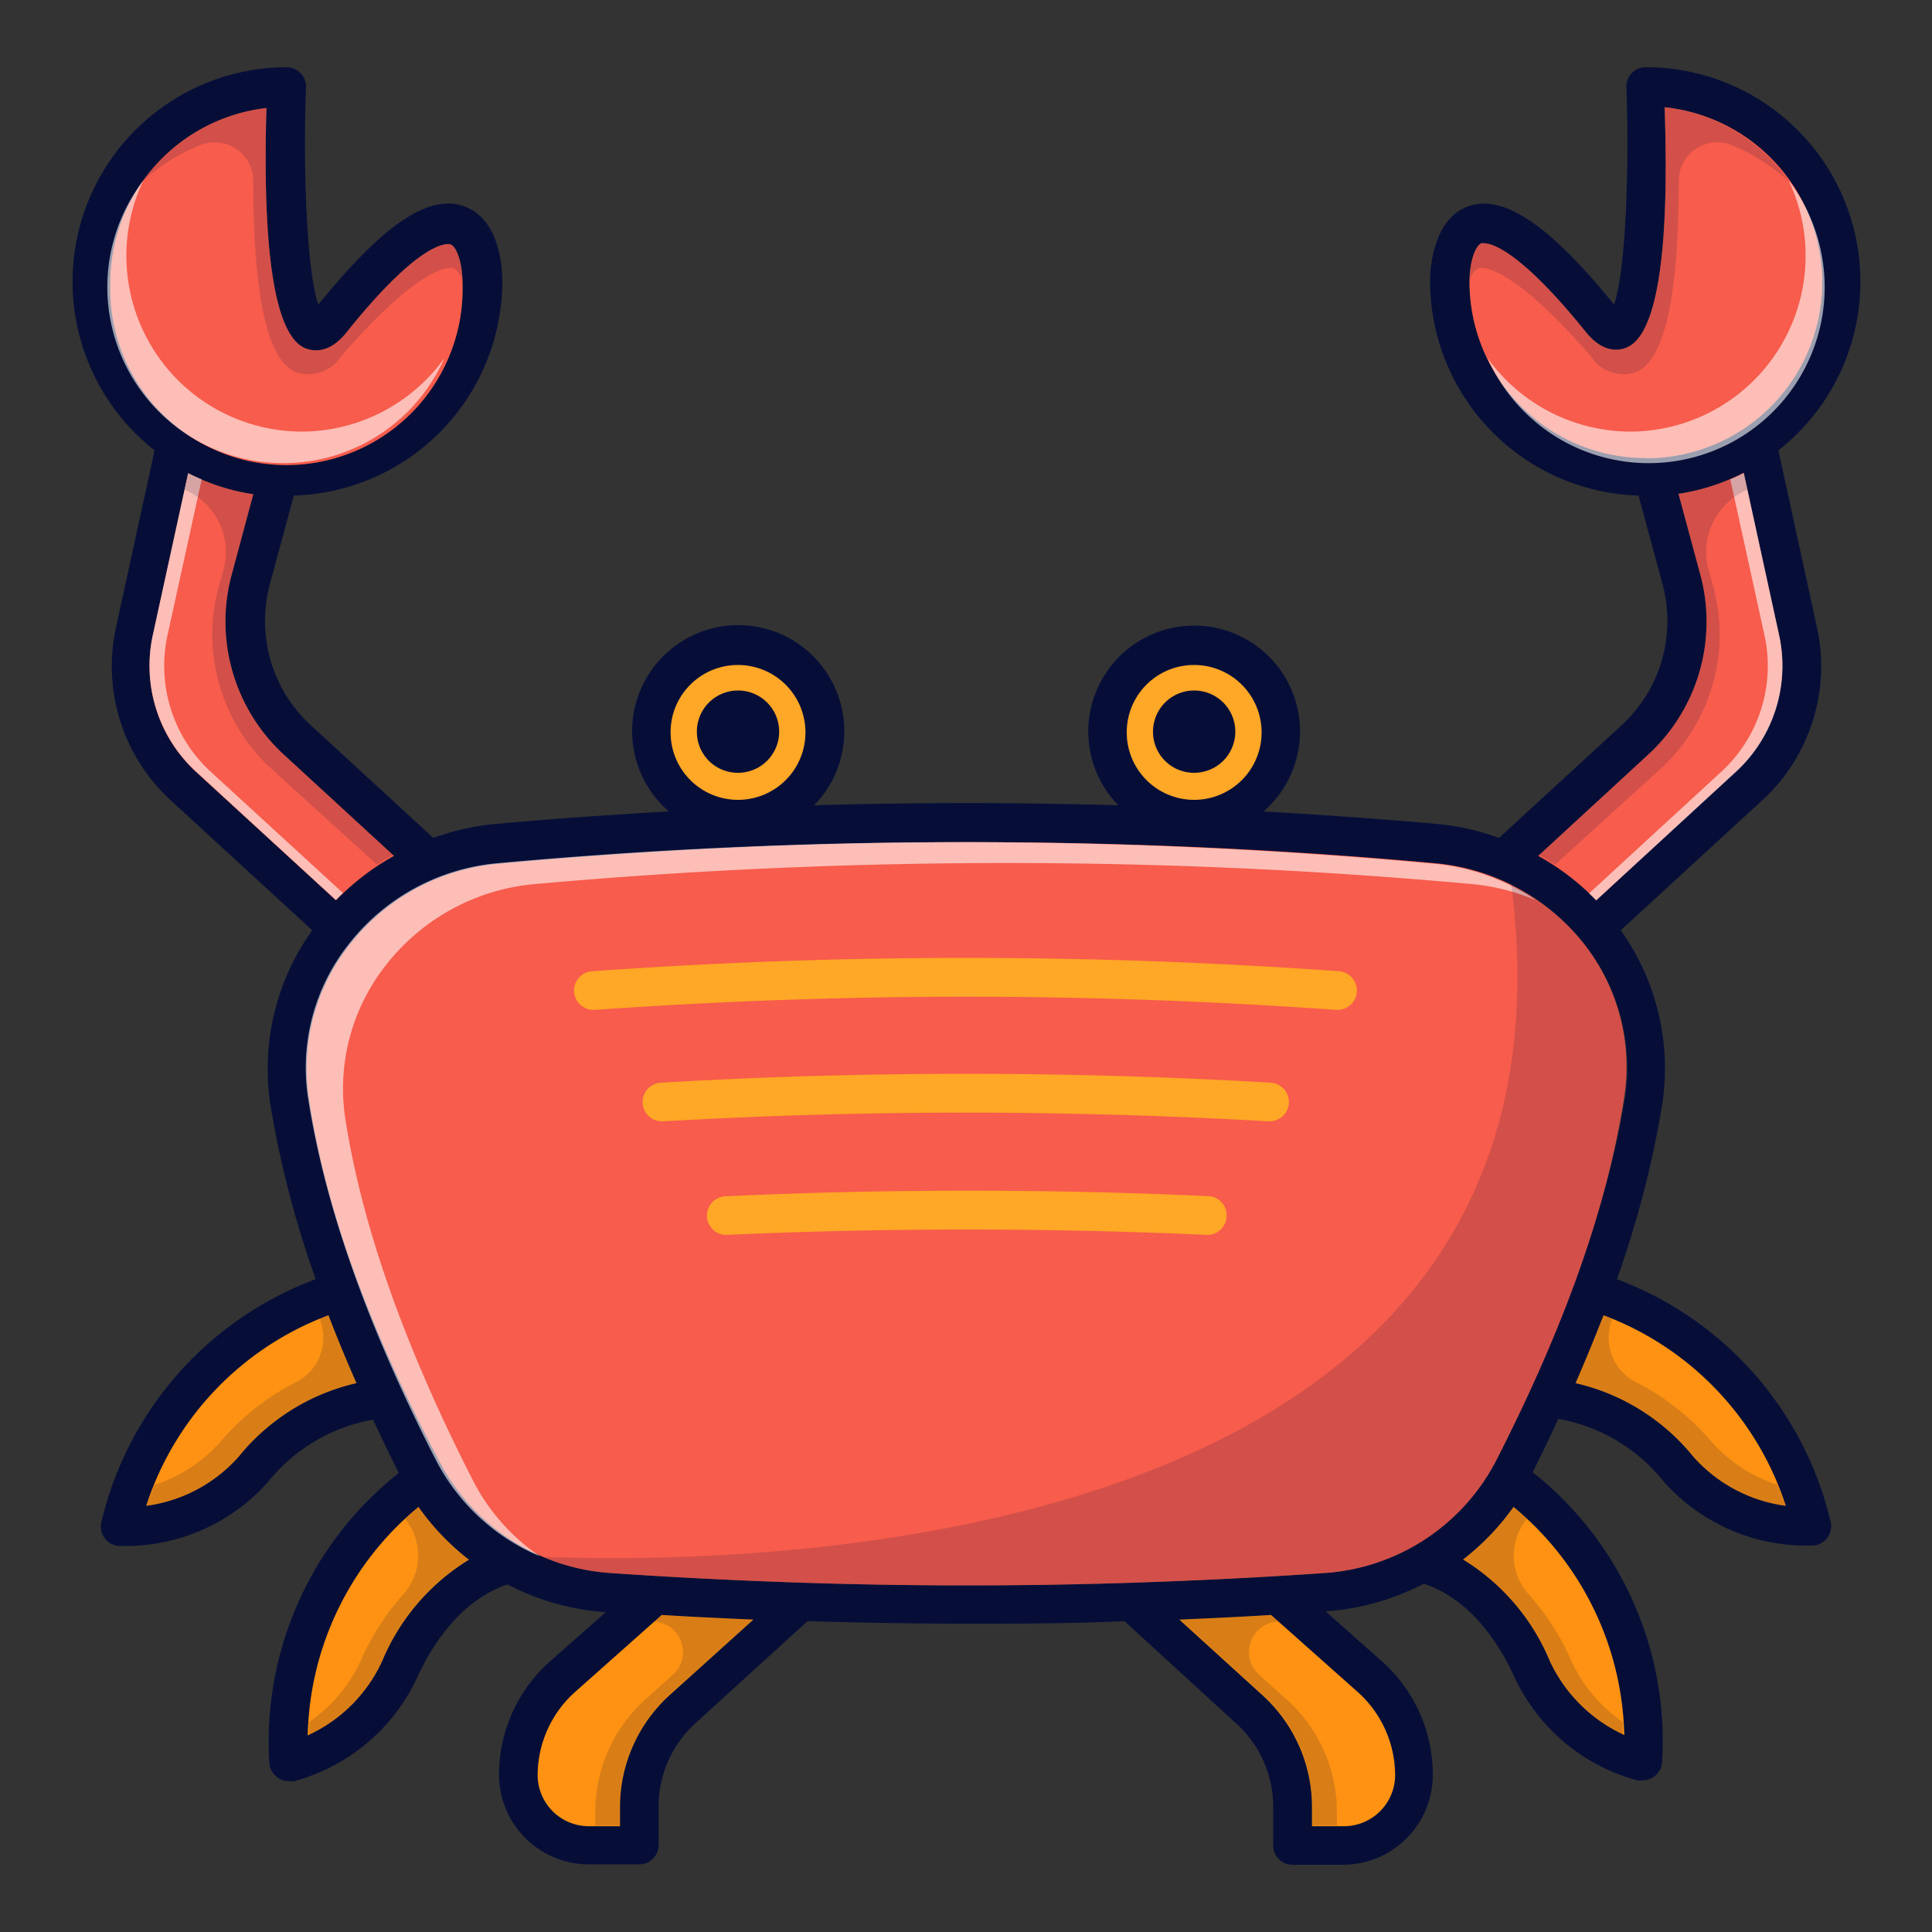 <svg xmlns="http://www.w3.org/2000/svg" viewBox="0 0 100 100" id="cancer"><rect x="0" y="0" width="100" height="100" fill="#333333" stroke="none"/><g data-name="ICON 04"><path fill="#ffa726" d="M33.6 37.9a4.6 4.6 0 1 1 4.6 4.6A4.6 4.6 0 0 1 33.6 37.9zM57.21 37.9a4.6 4.6 0 1 1 4.59 4.6A4.6 4.6 0 0 1 57.21 37.9z"></path><path fill="#060e38" d="M83.69,66.21a51.89,51.89,0,0,0,2.34-9,12.33,12.33,0,0,0-2.14-9.06l7.34-6.74a9.42,9.42,0,0,0,2.82-8.92l-2-9.18A11.1,11.1,0,0,0,85.18,3.48a1,1,0,0,0-1,1c.17,4.48-.06,9.69-.64,11.28-3.32-4.1-5.71-5.72-7.52-5.09s-2,3.14-2,3.88a11.12,11.12,0,0,0,10.79,11.1l1.23,4.54a7.34,7.34,0,0,1-2.14,7.38l-6.31,5.8a12.84,12.84,0,0,0-3.19-.72c-3-.27-6-.48-9-.65a5.48,5.48,0,1,0-7.52-.32c-5.24-.15-10.5-.15-15.74,0a5.49,5.49,0,1,0-7.52.32c-3,.17-6,.38-9,.65a12.84,12.84,0,0,0-3.19.72l-6.31-5.8a7.34,7.34,0,0,1-2.14-7.38l1.23-4.54a11.12,11.12,0,0,0,10.79-11.1c0-.74-.15-3.24-2-3.88s-4.2,1-7.52,5.09c-.58-1.59-.81-6.8-.64-11.28a1,1,0,0,0-1-1A11.1,11.1,0,0,0,8,23.31L6,32.49a9.42,9.42,0,0,0,2.82,8.92l7.34,6.74A12.33,12.33,0,0,0,14,57.21a51.89,51.89,0,0,0,2.34,9A17.76,17.76,0,0,0,5.25,78.77a1,1,0,0,0,.18.86,1,1,0,0,0,.79.39h.27a9.85,9.85,0,0,0,7.37-3.3,9,9,0,0,1,5.45-3.24c.42.91.86,1.82,1.33,2.76a17.74,17.74,0,0,0-6.7,15,1,1,0,0,0,.42.76,1,1,0,0,0,.58.19.93.93,0,0,0,.29,0l.25-.07a9.84,9.84,0,0,0,6.11-5.29c.81-1.77,2.28-4,4.68-4.82a12.92,12.92,0,0,0,5,1.43h.09L28.46,86a7.83,7.83,0,0,0-2.63,5.85,4.65,4.65,0,0,0,4.64,4.65h2.62a1,1,0,0,0,1-1v-2a5.82,5.82,0,0,1,1.9-4.3l5.81-5.29c2.73.08,5.47.13,8.2.13s5.47,0,8.2-.13L64,89.22a5.82,5.82,0,0,1,1.9,4.3v2a1,1,0,0,0,1,1h2.62a4.65,4.65,0,0,0,4.64-4.65A7.83,7.83,0,0,0,71.54,86l-2.93-2.6h.09a12.92,12.92,0,0,0,5-1.43c2.4.81,3.87,3.05,4.68,4.82a9.84,9.84,0,0,0,6.11,5.29l.25.07a.93.93,0,0,0,.29,0,1,1,0,0,0,.58-.19,1,1,0,0,0,.42-.76,17.74,17.74,0,0,0-6.7-15c.47-.94.91-1.85,1.33-2.76a9,9,0,0,1,5.45,3.24A9.85,9.85,0,0,0,93.51,80h.27a1,1,0,0,0,.79-.39,1,1,0,0,0,.18-.86A17.76,17.76,0,0,0,83.69,66.21Zm1.49-42.5a9.13,9.13,0,0,1-9.12-9.12c0-1,.29-1.87.62-2a.44.44,0,0,1,.12,0c.4,0,1.87.36,5.27,4.58.86,1.08,1.68,1,2.09.83,1.58-.59,2.27-4.78,2-12.45a9.11,9.11,0,0,1-1,18.17Zm.11,15.37A9.35,9.35,0,0,0,88,29.71l-1.12-4.15a10.83,10.83,0,0,0,3.37-1.09l1.84,8.44a7.45,7.45,0,0,1-2.22,7L82.62,46.6a12.72,12.72,0,0,0-3-2.3ZM61.8,34.42a3.49,3.49,0,1,1-3.48,3.48A3.48,3.48,0,0,1,61.8,34.42Zm-23.6,0a3.49,3.49,0,1,1-3.49,3.48A3.48,3.48,0,0,1,38.2,34.42ZM5.71,14.59a9.12,9.12,0,0,1,8.08-9c-.22,7.67.47,11.86,2.05,12.45.41.15,1.23.25,2.09-.83,4-5,5.33-4.58,5.39-4.56.33.12.62,1,.62,2a9.12,9.12,0,1,1-18.23,0Zm4.41,25.34a7.45,7.45,0,0,1-2.22-7l1.84-8.44a10.75,10.75,0,0,0,3.37,1.09L12,29.71a9.36,9.36,0,0,0,2.71,9.37l5.68,5.22a12.88,12.88,0,0,0-3,2.3Zm2.24,35.46a7.76,7.76,0,0,1-4.79,2.55A15.7,15.7,0,0,1,17,68.08c.44,1.15.92,2.31,1.45,3.51A11,11,0,0,0,12.36,75.39ZM19.77,86a7.8,7.8,0,0,1-3.84,3.82A15.77,15.77,0,0,1,21.66,78a12.77,12.77,0,0,0,2.61,2.73A11.21,11.21,0,0,0,19.77,86Zm14.88,1.76a7.83,7.83,0,0,0-2.56,5.78v1H30.47a2.65,2.65,0,0,1-2.64-2.65,5.8,5.8,0,0,1,2-4.35l4.42-3.93c1.58.1,3.16.17,4.74.24Zm35.56-.22a5.8,5.8,0,0,1,2,4.35,2.65,2.65,0,0,1-2.64,2.65H67.91v-1a7.83,7.83,0,0,0-2.56-5.78l-4.3-3.91c1.58-.07,3.16-.14,4.74-.24ZM84.07,89.8A7.84,7.84,0,0,1,80.23,86a11.21,11.21,0,0,0-4.5-5.28A12.77,12.77,0,0,0,78.34,78,15.77,15.77,0,0,1,84.07,89.8ZM77.45,75.58a10.82,10.82,0,0,1-8.89,5.84c-3.19.22-6.4.38-9.61.49l0,0,0,0q-8.86.3-17.74,0l0,0,0,0c-3.21-.11-6.42-.27-9.61-.49a10.82,10.82,0,0,1-8.89-5.84C19,68.53,16.82,62.42,16,56.9a10.31,10.31,0,0,1,2.1-8,11,11,0,0,1,7.69-4.19Q37.82,43.6,50,43.59t24.26,1.09A11,11,0,0,1,82,48.87a10.31,10.31,0,0,1,2.1,8C83.18,62.42,81,68.53,77.45,75.58Zm10.19-.19a11,11,0,0,0-6.09-3.8c.53-1.2,1-2.36,1.45-3.51a15.7,15.7,0,0,1,9.43,9.86A7.76,7.76,0,0,1,87.64,75.39ZM36.07,37.9A2.13,2.13,0,1,1,38.2,40,2.12,2.12,0,0,1,36.07,37.9Zm23.61,0A2.13,2.13,0,1,1,61.8,40,2.12,2.12,0,0,1,59.68,37.9ZM70.23,51.34a1,1,0,0,1-1,.93h-.07c-6.36-.45-12.81-.68-19.17-.68s-12.81.23-19.17.68h-.07a1,1,0,0,1-.07-2c6.4-.46,12.9-.69,19.31-.69s12.91.23,19.31.69A1,1,0,0,1,70.23,51.34ZM66.71,57.1a1,1,0,0,1-1,.94h-.06c-5.19-.3-10.46-.45-15.65-.45s-10.46.15-15.65.45h-.06a1,1,0,0,1-.06-2c5.23-.31,10.54-.46,15.77-.46s10.54.15,15.77.46A1,1,0,0,1,66.71,57.1Zm-3.22,5.82a1,1,0,0,1-1,1h0c-4.13-.19-8.32-.28-12.45-.28s-8.32.09-12.45.28h0a1,1,0,0,1,0-2c4.16-.2,8.38-.29,12.54-.29s8.38.09,12.54.29A1,1,0,0,1,63.49,62.92Z"></path><path fill="#f75c4c" d="M85.18 23.71a9.13 9.13 0 0 1-9.12-9.12c0-1 .29-1.87.62-2a.44.44 0 0 1 .12 0c.4 0 1.87.36 5.27 4.58.86 1.08 1.68 1 2.09.83 1.58-.59 2.27-4.78 2-12.45a9.11 9.11 0 0 1-1 18.17zM85.29 39.08A9.35 9.35 0 0 0 88 29.71l-1.12-4.15a10.83 10.83 0 0 0 3.37-1.09l1.84 8.44a7.45 7.45 0 0 1-2.22 7L82.62 46.6a12.72 12.72 0 0 0-3-2.3zM5.71 14.59a9.12 9.12 0 0 1 8.08-9c-.22 7.67.47 11.86 2.05 12.45.41.15 1.23.25 2.09-.83 4-5 5.33-4.58 5.39-4.56.33.12.62 1 .62 2a9.12 9.12 0 1 1-18.23 0z"></path><path fill="#fff" d="M15.64,22.34a9.1,9.1,0,0,1-8.22-13A9.11,9.11,0,1,0,23,18.54,9.13,9.13,0,0,1,15.64,22.34Z" opacity=".6"></path><path fill="#060e38" d="M10.42,7.49a2,2,0,0,1,2.69,1.87c0,6.07.76,9.4,2.27,9.92a2,2,0,0,0,2.27-.83c4.33-5,5.77-4.59,5.83-4.57a1,1,0,0,1,.45.64c0-.94-.29-1.81-.61-1.92-.06,0-1.39-.41-5.39,4.56-.86,1.08-1.68,1-2.09.83-1.58-.59-2.27-4.78-2.05-12.45A9.11,9.11,0,0,0,7.34,9.41,10,10,0,0,1,10.42,7.49Z" opacity=".15"></path><path fill="#fff" d="M84.36,22.34a9.1,9.1,0,0,0,8.22-13A9.11,9.11,0,1,1,77,18.54,9.13,9.13,0,0,0,84.36,22.34Z" opacity=".6"></path><path fill="#060e38" d="M89.58,7.49a2,2,0,0,0-2.69,1.87c0,6.07-.76,9.4-2.27,9.92a2,2,0,0,1-2.27-.83c-4.33-5-5.77-4.59-5.83-4.57a1,1,0,0,0-.45.64c0-.94.29-1.81.61-1.92.06,0,1.38-.41,5.38,4.56.87,1.08,1.69,1,2.1.83,1.58-.59,2.27-4.78,2-12.45a9.11,9.11,0,0,1,6.45,3.87A10.06,10.06,0,0,0,89.58,7.49Z" opacity=".15"></path><path fill="#f75c4c" d="M10.12,39.93a7.45,7.45,0,0,1-2.22-7l1.84-8.44a10.75,10.75,0,0,0,3.37,1.09L12,29.71a9.36,9.36,0,0,0,2.71,9.37l5.68,5.22a12.88,12.88,0,0,0-3,2.3Z"></path><path fill="#fff" d="M10.89,39.93a7.44,7.44,0,0,1-2.23-7l1.78-8.12c-.24-.1-.47-.2-.7-.32L7.9,32.91a7.45,7.45,0,0,0,2.22,7l7.26,6.67.37-.36Z" opacity=".6"></path><path fill="#060e38" d="M11.58,29.44l-.26.93A9.43,9.43,0,0,0,14,39.75l5.51,5,.83-.5L14.7,39.09A9.41,9.41,0,0,1,12,29.71l1.12-4.15a10.75,10.75,0,0,1-3.37-1.09l-.19.88h0A3.5,3.5,0,0,1,11.58,29.44Z" opacity=".15"></path><path fill="#fff" d="M89.11,39.93a7.44,7.44,0,0,0,2.23-7l-1.78-8.12c.24-.1.47-.2.7-.32l1.84,8.44a7.45,7.45,0,0,1-2.22,7L82.62,46.6l-.37-.36Z" opacity=".6"></path><path fill="#060e38" d="M88.42,29.44l.26.93A9.43,9.43,0,0,1,86,39.75l-5.51,5-.83-.5,5.68-5.21A9.41,9.41,0,0,0,88,29.71l-1.12-4.15a10.75,10.75,0,0,0,3.37-1.09l.19.88h0A3.5,3.5,0,0,0,88.42,29.44Z" opacity=".15"></path><path fill="#ff9212" d="M12.36,75.39a7.76,7.76,0,0,1-4.79,2.55A15.7,15.7,0,0,1,17,68.08c.44,1.15.92,2.31,1.45,3.51A11,11,0,0,0,12.36,75.39Z"></path><path fill="#060e38" d="M17,68.08l-.46.18v0a2.58,2.58,0,0,1-1.2,3.27,12.7,12.7,0,0,0-3.85,3A7.68,7.68,0,0,1,8,76.85c-.14.36-.28.71-.41,1.09a7.76,7.76,0,0,0,4.79-2.55,11,11,0,0,1,6.09-3.8C17.92,70.39,17.44,69.23,17,68.08Z" opacity=".15"></path><path fill="#ff9212" d="M19.77,86a7.8,7.8,0,0,1-3.84,3.82A15.77,15.77,0,0,1,21.66,78a12.77,12.77,0,0,0,2.61,2.73A11.21,11.21,0,0,0,19.77,86Z"></path><path fill="#060e38" d="M21.66,78l-.67.59,0,.06a3,3,0,0,1-.14,3.9A12.91,12.91,0,0,0,18.65,86,7.8,7.8,0,0,1,16,89.13c0,.23,0,.44,0,.67A7.8,7.8,0,0,0,19.77,86a11.21,11.21,0,0,1,4.5-5.28A12.77,12.77,0,0,1,21.66,78Z" opacity=".15"></path><path fill="#ff9212" d="M34.65,87.74a7.83,7.83,0,0,0-2.56,5.78v1H30.47a2.65,2.65,0,0,1-2.64-2.65,5.8,5.8,0,0,1,2-4.35l4.42-3.93c1.58.1,3.16.17,4.74.24Z"></path><path fill="#060e38" d="M34.21,83.59l-.38.34h0a1.58,1.58,0,0,1,1,2.75L33.36,88a7.81,7.81,0,0,0-2.55,5.79v.7h1.28v-1a7.81,7.81,0,0,1,2.56-5.78L39,83.83C37.37,83.76,35.79,83.69,34.21,83.59Z" opacity=".15"></path><path fill="#ff9212" d="M70.21 87.52a5.8 5.8 0 0 1 2 4.35 2.65 2.65 0 0 1-2.64 2.65H67.91v-1a7.83 7.83 0 0 0-2.56-5.78l-4.3-3.91c1.58-.07 3.16-.14 4.74-.24zM84.07 89.8A7.84 7.84 0 0 1 80.23 86a11.21 11.21 0 0 0-4.5-5.28A12.77 12.77 0 0 0 78.34 78 15.77 15.77 0 0 1 84.07 89.8z"></path><path fill="#f75c4c" d="M84.05,56.9c-.87,5.52-3,11.63-6.6,18.68a10.82,10.82,0,0,1-8.89,5.84c-3.19.22-6.4.38-9.61.49l0,0,0,0q-8.86.3-17.74,0l0,0,0,0c-3.21-.11-6.42-.27-9.61-.49a10.62,10.62,0,0,1-3.5-.84,10.75,10.75,0,0,1-5.39-5C19,68.53,16.82,62.42,16,56.9a10.31,10.31,0,0,1,2.1-8,11,11,0,0,1,7.69-4.19Q37.82,43.6,50,43.59t24.26,1.09A11.1,11.1,0,0,1,82,48.87,10.31,10.31,0,0,1,84.05,56.9Z"></path><path fill="#fff" d="M24.48,76.63c-3.57-7-5.73-13.16-6.6-18.68a10.31,10.31,0,0,1,2.1-8,11,11,0,0,1,7.69-4.19q12.07-1.08,24.26-1.09t24.26,1.09a11.19,11.19,0,0,1,3.3.83,11.16,11.16,0,0,0-5.23-1.88Q62.18,43.6,50,43.59T25.74,44.68a11,11,0,0,0-7.69,4.19,10.31,10.31,0,0,0-2.1,8c.87,5.52,3,11.63,6.6,18.68a10.72,10.72,0,0,0,5.39,5A10.59,10.59,0,0,1,24.48,76.63Z" opacity=".6"></path><path fill="#ff9212" d="M87.64,75.39a11,11,0,0,0-6.09-3.8c.53-1.2,1-2.36,1.45-3.51a15.7,15.7,0,0,1,9.43,9.86A7.76,7.76,0,0,1,87.64,75.39Z"></path><path fill="#060e38" d="M83 68.08l.46.18v0a2.58 2.58 0 0 0 1.2 3.27 12.7 12.7 0 0 1 3.85 3A7.68 7.68 0 0 0 92 76.85c.14.36.28.71.41 1.09a7.76 7.76 0 0 1-4.79-2.55 11 11 0 0 0-6.09-3.8C82.08 70.39 82.56 69.23 83 68.08zM78.34 78l.67.59 0 .06a3 3 0 0 0 .14 3.9A12.91 12.91 0 0 1 81.35 86 7.8 7.8 0 0 0 84 89.13c0 .23 0 .44 0 .67A7.84 7.84 0 0 1 80.23 86a11.21 11.21 0 0 0-4.5-5.28A12.77 12.77 0 0 0 78.34 78zM65.79 83.59l.38.34h0a1.58 1.58 0 0 0-1 2.75L66.64 88a7.81 7.81 0 0 1 2.56 5.79v.7H67.91v-1a7.81 7.81 0 0 0-2.56-5.78l-4.3-3.91C62.63 83.76 64.21 83.69 65.79 83.59z" opacity=".15"></path><path fill="#ffa726" d="M70.23 51.34a1 1 0 0 1-1 .93h-.07c-6.36-.45-12.81-.68-19.17-.68s-12.81.23-19.17.68h-.07a1 1 0 0 1-.07-2c6.4-.46 12.9-.69 19.31-.69s12.91.23 19.31.69A1 1 0 0 1 70.23 51.34zM66.71 57.1a1 1 0 0 1-1 .94h-.06c-5.19-.3-10.46-.45-15.65-.45s-10.46.15-15.65.45h-.06a1 1 0 0 1-.06-2c5.23-.31 10.54-.46 15.77-.46s10.54.15 15.77.46A1 1 0 0 1 66.71 57.1zM63.49 62.92a1 1 0 0 1-1 1h0c-4.13-.19-8.32-.28-12.45-.28s-8.32.09-12.45.28h0a1 1 0 0 1 0-2c4.16-.2 8.38-.29 12.54-.29s8.38.09 12.54.29A1 1 0 0 1 63.49 62.92z"></path><path fill="#060e38" d="M84.05,56.9c-.87,5.52-3,11.63-6.6,18.68a10.82,10.82,0,0,1-8.89,5.84c-3.19.22-6.4.38-9.61.49l0,0,0,0q-8.86.3-17.74,0l0,0,0,0c-3.21-.11-6.42-.27-9.61-.49a10.62,10.62,0,0,1-3.5-.84c10.24.4,54.64.18,50.12-34.84A10.94,10.94,0,0,1,82,48.87,10.31,10.31,0,0,1,84.05,56.9Z" opacity=".15"></path></g></svg>